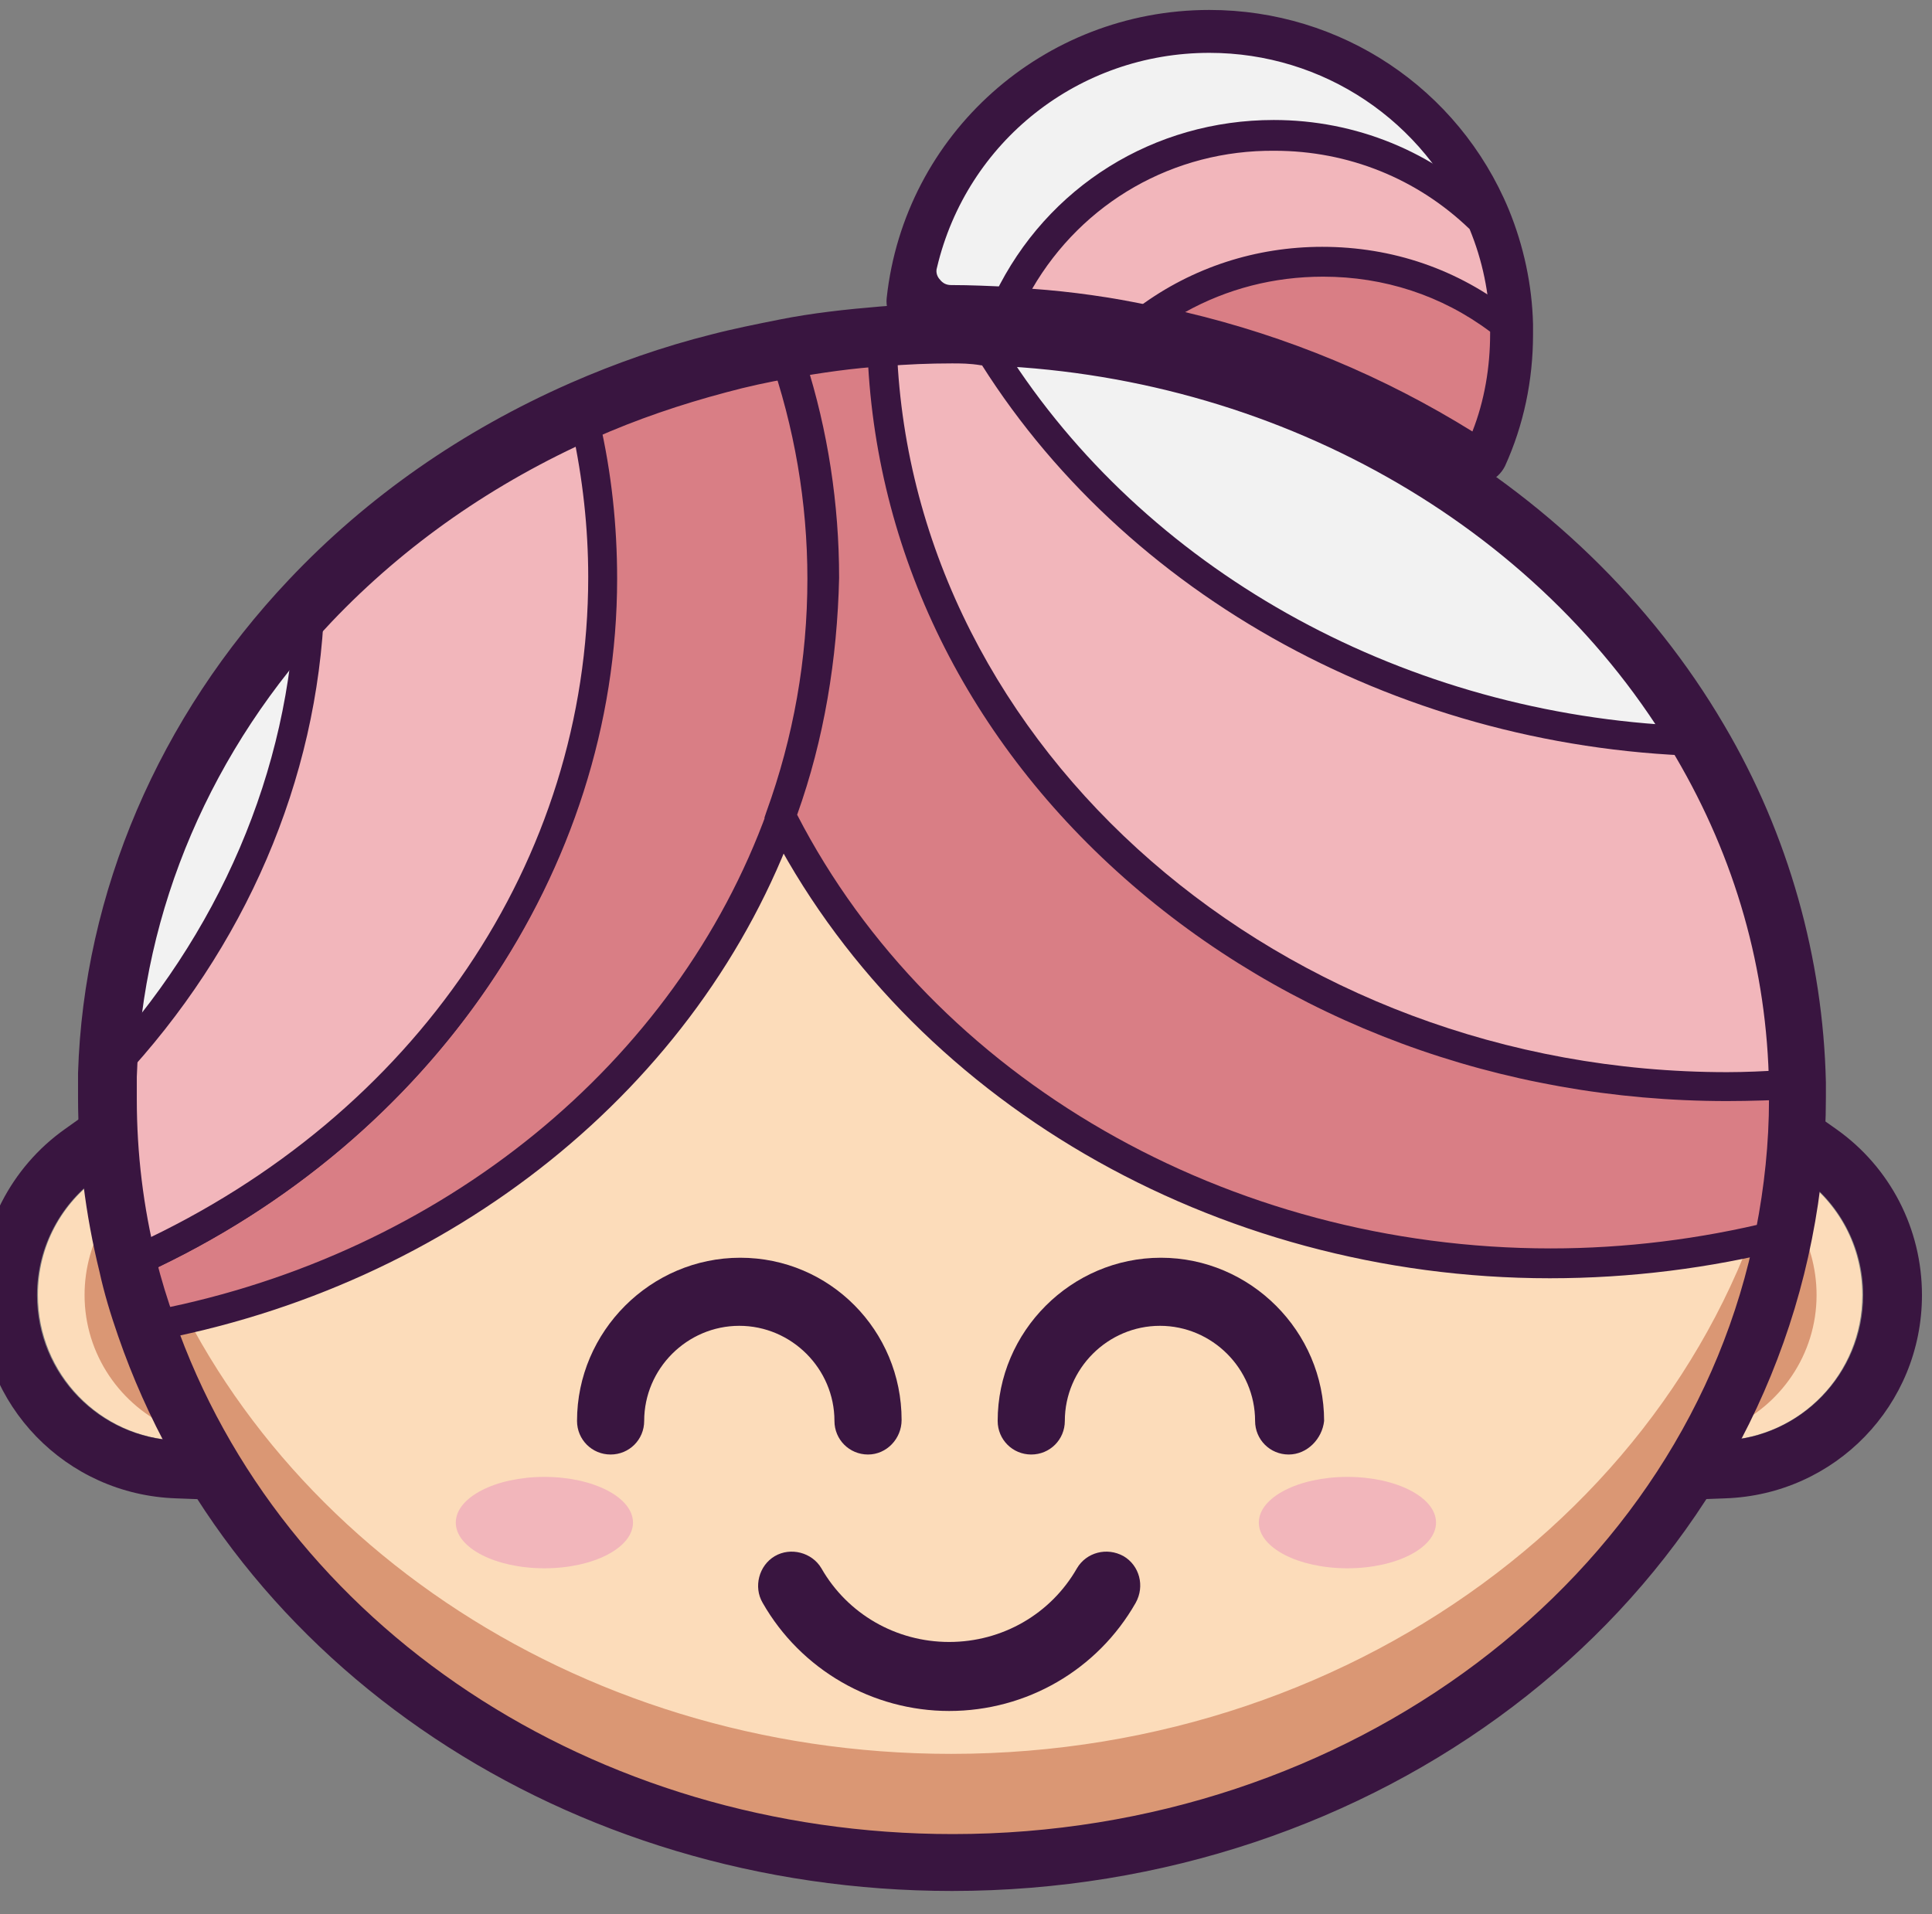 <svg xmlns="http://www.w3.org/2000/svg" xmlns:xlink="http://www.w3.org/1999/xlink" version="1.1" style="" xml:space="preserve" width="207.143" height="205.238"><rect width="100%" height="100%" fill="#808080" stroke="none"/><rect id="backgroundrect" width="100%" height="100%" x="0" y="0" fill="none" stroke="none" style="" class=""/>
<style type="text/css">
	.st0{fill:#FCDCBA;}
	.st1{fill:#391540;}
	.st2{fill:#DA9774;}
	.st3{fill:#F2F2F2;}
	.st4{fill:#D97E85;}
	.st5{fill:#F2B6BB;}
</style>

<g class="currentLayer" style=""><title>Layer 1</title><g id="svg_1" class="">
	<path class="st1" d="M158.567,51.767 c-0.6,0 -1.2,-0.2 -1.7,-0.5 c-10.4,-6.8 -22,-11.4 -34.4,-13.9 c-4.8,-1 -9.7,-1.6 -14.5,-1.8 c-3.3,-0.2 -6.8,-0.2 -9.7,-0.1 c-0.9,0 -1.8,-0.3 -2.4,-1 c-0.6,-0.7 -0.9,-1.6 -0.8,-2.5 c1.9,-17.6 16.8,-30.9 34.6,-30.9 c14.1,0 26.7,8.4 32.1,21.4 c1.6,3.9 2.5,8.1 2.6,12.3 c0,0.4 0,0.7 0,1.1 c0,4.9 -1,9.7 -3,14.1 c-0.4,0.8 -1.1,1.5 -2,1.7 C159.167,51.667 158.867,51.767 158.567,51.767 zM102.067,28.967 c2.1,0 4.3,0.1 6.4,0.2 c5.1,0.3 10.2,0.9 15.3,1.9 c11.9,2.4 23.1,6.7 33.3,12.8 c0.8,-2.6 1.2,-5.4 1.2,-8.2 c0,-0.2 0,-0.5 0,-0.7 c0,0 0,-0.1 0,-0.1 c-0.1,-3.5 -0.8,-6.9 -2.2,-10.1 c-4.4,-10.7 -14.8,-17.6 -26.3,-17.6 C116.367,7.267 104.967,16.367 102.067,28.967 C101.967,28.967 101.967,28.967 102.067,28.967 z" id="svg_2"/>
	<g id="svg_3">
		<path class="st0" d="M184.667,154.467 c8.3,-0.3 15,-7.1 15,-15.6 c0,-5.3 -2.6,-9.9 -6.6,-12.7 C192.067,136.167 189.167,145.667 184.667,154.467 z" id="svg_4"/>
		<path class="st1" d="M193.167,126.167 c4,2.8 6.6,7.5 6.6,12.7 c0,8.4 -6.7,15.3 -15,15.6 C189.167,145.667 192.067,136.167 193.167,126.167 M188.067,114.867 l-1.1,10.6 c-1,9.1 -3.6,17.8 -7.8,26.1 l-4.8,9.5 l10.6,-0.4 c11.8,-0.4 21.1,-10 21.1,-21.8 c0,-7.1 -3.4,-13.7 -9.2,-17.8 L188.067,114.867 L188.067,114.867 z" id="svg_5"/>
	</g>
	<path class="st2" d="M185.367,153.167 c5.5,-2.4 9.4,-7.9 9.4,-14.3 c0,-2.9 -0.8,-5.7 -2.2,-8 " id="svg_6"/>
	<g id="svg_7">
		<path class="st0" d="M19.067,154.467 c-8.3,-0.3 -15,-7.1 -15,-15.6 c0,-5.3 2.6,-9.9 6.6,-12.7 C11.667,136.167 14.567,145.667 19.067,154.467 z" id="svg_8"/>
		<path class="st1" d="M10.567,126.167 c1.1,10 4,19.5 8.4,28.3 c-8.3,-0.3 -15,-7.1 -15,-15.6 C3.967,133.667 6.567,128.967 10.567,126.167 M15.667,114.867 l-8.7,6.2 c-5.8,4.1 -9.2,10.8 -9.2,17.8 c0,11.8 9.3,21.4 21.1,21.8 l10.6,0.4 l-4.8,-9.5 c-4.2,-8.2 -6.8,-17 -7.8,-26.1 L15.667,114.867 L15.667,114.867 z" id="svg_9"/>
	</g>
	<path class="st2" d="M11.267,130.867 c-1.4,2.3 -2.2,5.1 -2.2,8 c0,6.4 3.9,11.9 9.4,14.3 " id="svg_10"/>
	<path class="st0" d="M192.667,117.767 c0,5 -0.5,9.8 -1.4,14.6 c-7.6,38.3 -44.6,67.3 -89.2,67.3 c-40.6,0 -74.9,-24.1 -86.5,-57.4 c-0.8,-2.2 -1.4,-4.4 -2,-6.6 c-1.4,-5.8 -2.2,-11.8 -2.2,-17.9 c0,-0.8 0,-1.7 0,-2.5 c0.6,-19.4 8.7,-37.1 21.8,-50.8 c8,-8.5 18,-15.4 29.2,-20.4 c4.7,-2.1 9.5,-3.8 14.6,-5.1 c2.3,-0.6 4.7,-1.1 7,-1.5 c3.4,-0.6 6.9,-1.1 10.5,-1.3 c2.5,-0.2 5,-0.3 7.5,-0.3 c1,0 2,0 3,0.1 c33.5,1 62.4,18.4 77.1,43.6 c6.4,11 10.2,23.5 10.5,36.8 C192.667,116.767 192.667,117.267 192.667,117.767 z" id="svg_11"/>
	<path class="st2" d="M192.667,117.767 c0,5 -0.5,9.8 -1.4,14.6 c-7.6,38.3 -44.6,67.3 -89.2,67.3 c-40.6,0 -74.9,-24.1 -86.5,-57.4 c-0.8,-2.2 -1.4,-4.4 -2,-6.6 c-1.4,-5.8 -2.2,-11.8 -2.2,-17.9 c0,-0.8 0,-1.7 0,-2.5 c0,-1.1 0.1,-2.2 0.2,-3.3 c0.3,4.1 1,8.2 1.9,12.1 c0.6,2.2 1.2,4.5 2,6.6 c11.5,33.2 45.9,57.4 86.5,57.4 c44.5,0 81.6,-29.1 89.2,-67.3 c0.6,-2.9 1,-5.8 1.2,-8.8 c0.1,1.4 0.2,2.8 0.2,4.2 C192.667,116.767 192.667,117.267 192.667,117.767 z" id="svg_12"/>
	<g id="svg_13">
		<path class="st3" d="M13.567,135.667 c-1.4,-5.8 -2.2,-11.8 -2.2,-17.9 c0,-0.8 0,-1.7 0,-2.5 c0.6,-19.4 8.7,-37.1 21.8,-50.8 c8,-8.5 18,-15.4 29.2,-20.4 c1.4,5.8 2.2,11.8 2.2,17.9 C64.567,94.367 43.767,122.367 13.567,135.667 z" id="svg_14"/>
		<path class="st1" d="M12.567,137.867 l-0.4,-1.8 c-1.5,-6 -2.2,-12.1 -2.2,-18.3 c0,-0.9 0,-1.7 0,-2.5 c0.6,-19 8.5,-37.4 22.2,-51.8 c8.3,-8.7 18.3,-15.7 29.7,-20.7 l1.7,-0.7 l0.4,1.8 c1.5,6 2.2,12.1 2.2,18.3 c0,31.8 -20.4,61.2 -51.9,75.1 L12.567,137.867 zM61.367,46.267 c-10.3,4.8 -19.4,11.3 -27,19.3 c-13.2,13.9 -20.7,31.5 -21.3,49.8 c0,0.8 0,1.6 0,2.4 c0,5.3 0.6,10.6 1.7,15.7 c29.9,-13.8 48.4,-41.1 48.4,-71.5 C63.067,56.667 62.467,51.367 61.367,46.267 z" id="svg_15"/>
	</g>
	<g id="svg_16">
		<path class="st4" d="M88.267,61.967 c0,8.9 -1.6,17.5 -4.5,25.5 c-10,27.7 -36,48.9 -68.2,54.8 c-0.8,-2.2 -1.4,-4.4 -2,-6.6 c30.2,-13.3 51,-41.3 51,-73.7 c0,-6.1 -0.8,-12.2 -2.2,-17.9 c4.7,-2.1 9.5,-3.8 14.6,-5.1 c2.3,-0.6 4.7,-1.1 7,-1.5 C86.767,45.167 88.267,53.467 88.267,61.967 z" id="svg_17"/>
		<path class="st1" d="M14.567,144.067 l-0.4,-1.3 c-0.8,-2.2 -1.4,-4.5 -2,-6.8 l-0.3,-1.3 l1.2,-0.5 c30.9,-13.6 50.1,-41.3 50.1,-72.3 c0,-5.9 -0.7,-11.8 -2.1,-17.5 l-0.3,-1.3 l1.2,-0.5 c4.7,-2.1 9.7,-3.8 14.9,-5.1 c2.3,-0.6 4.7,-1.1 7.2,-1.6 l1.3,-0.2 l0.4,1.3 c2.8,8.1 4.2,16.5 4.2,25 c0,8.9 -1.5,17.7 -4.6,26.1 c-10.3,28.5 -36.9,49.9 -69.4,55.8 L14.567,144.067 zM15.467,136.567 c0.4,1.3 0.7,2.6 1.2,3.9 c30.7,-6 55.8,-26.4 65.6,-53.5 c2.9,-8 4.4,-16.4 4.4,-25 c0,-7.7 -1.2,-15.4 -3.6,-22.7 c-1.9,0.4 -3.8,0.8 -5.6,1.3 c-4.5,1.2 -8.9,2.7 -13.2,4.5 c1.3,5.6 1.9,11.3 1.9,17 C66.167,93.267 46.267,122.467 15.467,136.567 z" id="svg_18"/>
	</g>
	<g id="svg_19">
		<path class="st5" d="M64.567,61.967 c0,32.4 -20.8,60.4 -51,73.7 c-1.4,-5.8 -2.2,-11.8 -2.2,-17.9 c0,-0.8 0,-1.7 0,-2.5 c13,-13.7 21.1,-31.4 21.8,-50.8 c8,-8.5 18,-15.4 29.2,-20.4 C63.867,49.767 64.567,55.767 64.567,61.967 z" id="svg_20"/>
		<path class="st1" d="M12.567,137.867 l-0.4,-1.8 c-1.5,-6 -2.2,-12.1 -2.2,-18.3 c0,-0.9 0,-1.7 0,-2.5 l0,-0.6 l0.4,-0.4 C23.467,100.267 31.067,82.667 31.667,64.367 l0,-0.6 l0.4,-0.4 c8.3,-8.7 18.3,-15.7 29.7,-20.7 l1.7,-0.7 l0.4,1.8 c1.5,6 2.2,12.1 2.2,18.3 c0,31.8 -20.4,61.2 -51.9,75.1 L12.567,137.867 zM12.967,115.867 c0,0.6 0,1.2 0,1.8 c0,5.3 0.6,10.6 1.7,15.7 c29.9,-13.8 48.4,-41.1 48.4,-71.5 c0,-5.3 -0.6,-10.6 -1.7,-15.7 c-10.1,4.7 -19.1,11 -26.6,18.8 C34.067,83.667 26.267,101.667 12.967,115.867 z" id="svg_21"/>
	</g>
	<g id="svg_22">
		<path class="st4" d="M192.667,117.767 c0,5 -0.5,9.8 -1.4,14.6 c-7.9,2.1 -16.3,3.2 -25,3.2 c-36.6,0 -68.2,-19.7 -82.5,-48 c2.9,-8 4.5,-16.6 4.5,-25.5 c0,-8.5 -1.4,-16.8 -4.1,-24.5 c3.4,-0.6 6.9,-1.1 10.5,-1.3 c2.5,-0.2 5,-0.3 7.5,-0.3 c1,0 2,0 3,0.1 c33.5,1 62.4,18.4 77.1,43.6 c6.4,11 10.2,23.5 10.5,36.8 C192.667,116.767 192.667,117.267 192.667,117.767 z" id="svg_23"/>
		<path class="st1" d="M166.167,137.067 c-36,0 -68.9,-19.2 -83.9,-48.8 l-0.3,-0.6 l0.2,-0.6 c2.9,-8 4.4,-16.4 4.4,-25 c0,-8.2 -1.4,-16.3 -4.1,-24 l-0.6,-1.7 l1.8,-0.3 c3.5,-0.6 7.1,-1.1 10.7,-1.4 c3.5,-0.3 7.1,-0.4 10.6,-0.2 c32.9,1 63,18 78.4,44.4 c6.8,11.6 10.4,24.3 10.7,37.5 c0,0.5 0,1 0,1.5 c0,5 -0.5,10 -1.5,14.9 l-0.2,1 l-1,0.2 C183.367,135.967 174.867,137.067 166.167,137.067 zM85.467,87.367 c14.6,28.3 46.2,46.5 80.8,46.5 c8,0 16,-1 23.7,-2.9 c0.8,-4.4 1.2,-8.8 1.2,-13.3 c0,-0.5 0,-1 0,-1.4 c-0.3,-12.7 -3.7,-24.9 -10.2,-36 c-14.9,-25.5 -44,-41.9 -75.8,-42.8 c-3.5,-0.1 -6.9,0 -10.3,0.2 c-2.9,0.2 -5.7,0.5 -8.5,1 c2.4,7.5 3.6,15.4 3.6,23.3 C89.767,70.667 88.367,79.267 85.467,87.367 z" id="svg_24"/>
	</g>
	<g id="svg_25">
		<path class="st5" d="M192.667,116.267 c-2.5,0.2 -5,0.3 -7.5,0.3 c-49.5,0 -89.7,-35.9 -90.6,-80.4 c2.5,-0.2 5,-0.3 7.5,-0.3 c1,0 2,0 3,0.1 c33.5,1 62.4,18.4 77.1,43.6 C188.567,90.467 192.367,102.967 192.667,116.267 z" id="svg_26"/>
		<path class="st1" d="M185.167,118.067 c-24.3,0 -47.2,-8.5 -64.6,-23.9 c-17.4,-15.4 -27.2,-36 -27.6,-58 l0,-1.5 l1.5,-0.1 c3.5,-0.3 7.1,-0.4 10.6,-0.2 c32.9,1 63,18 78.4,44.4 c6.8,11.6 10.4,24.3 10.7,37.5 l0,1.5 l-1.5,0.1 C190.267,117.967 187.667,118.067 185.167,118.067 zM96.167,37.567 c1.7,42.8 41.3,77.4 89,77.4 c2,0 3.9,-0.1 5.9,-0.2 c-0.5,-12.2 -3.9,-23.8 -10.2,-34.5 c-14.9,-25.5 -44,-41.9 -75.8,-42.8 C101.967,37.367 99.067,37.367 96.167,37.567 z" id="svg_27"/>
	</g>
	<g id="svg_28">
		<path class="st3" d="M182.167,79.467 c-33.5,-1 -62.4,-18.4 -77.1,-43.6 C138.467,36.867 167.367,54.267 182.167,79.467 z" id="svg_29"/>
		<path class="st1" d="M184.967,81.167 l-2.8,-0.1 c-32.9,-1 -63,-18 -78.4,-44.4 l-1.4,-2.4 l2.8,0.1 c32.9,1 63,18 78.4,44.4 L184.967,81.167 zM107.867,37.567 c14.8,23.3 41.7,38.5 71.4,40.2 C164.467,54.467 137.567,39.367 107.867,37.567 z" id="svg_30"/>
	</g>
	<path class="st1" d="M102.067,202.767 c-41.1,0 -77.1,-23.9 -89.4,-59.5 c-0.8,-2.3 -1.5,-4.6 -2,-6.9 c-1.5,-6.1 -2.3,-12.4 -2.3,-18.7 c0,-0.9 0,-1.7 0,-2.6 c0.6,-19.4 8.7,-38.2 22.6,-52.9 c8.4,-8.9 18.6,-16 30.2,-21.1 c4.8,-2.1 9.9,-3.9 15.1,-5.2 c2.3,-0.6 4.8,-1.1 7.3,-1.6 c3.5,-0.7 7.2,-1.1 10.8,-1.4 c3.5,-0.3 7.2,-0.4 10.8,-0.2 c33.4,1 64,18.3 79.7,45.1 c6.9,11.7 10.6,25 10.9,38.3 c0,0.5 0,1 0,1.6 c0,5.1 -0.5,10.2 -1.5,15.2 C186.267,173.367 147.467,202.767 102.067,202.767 zM102.067,38.967 c-2.4,0 -4.9,0.1 -7.2,0.3 c-3.4,0.2 -6.8,0.7 -10.2,1.3 c-2.3,0.4 -4.6,0.9 -6.8,1.5 c-4.9,1.3 -9.6,2.9 -14.1,4.9 c-10.8,4.8 -20.3,11.4 -28.2,19.7 c-12.9,13.6 -20.3,30.9 -20.9,48.8 c0,0.8 0,1.6 0,2.4 c0,5.8 0.7,11.6 2.1,17.2 c0.5,2.1 1.2,4.3 1.9,6.3 c11.5,33.1 45,55.3 83.5,55.3 c42.4,0 78.7,-27.3 86.1,-64.8 c0.9,-4.6 1.4,-9.3 1.4,-14 c0,-0.5 0,-0.9 0,-1.4 c-0.2,-12.5 -3.6,-24.4 -10,-35.3 c-14.6,-25 -43.2,-41.1 -74.5,-42 C103.967,38.967 102.967,38.967 102.067,38.967 z" id="svg_31"/>
	<path class="st1" d="M138.167,155.967 c-2,0 -3.6,-1.6 -3.6,-3.6 c0,-5.6 -4.6,-10.2 -10.2,-10.2 s-10.2,4.6 -10.2,10.2 c0,2 -1.6,3.6 -3.6,3.6 s-3.6,-1.6 -3.6,-3.6 c0,-9.6 7.9,-17.5 17.5,-17.5 s17.5,7.9 17.5,17.5 C141.767,154.267 140.167,155.967 138.167,155.967 z" id="svg_32"/>
	<path class="st1" d="M93.067,155.967 c-2,0 -3.6,-1.6 -3.6,-3.6 c0,-5.6 -4.6,-10.2 -10.2,-10.2 s-10.2,4.6 -10.2,10.2 c0,2 -1.6,3.6 -3.6,3.6 c-2,0 -3.6,-1.6 -3.6,-3.6 c0,-9.6 7.9,-17.5 17.5,-17.5 S96.667,142.667 96.667,152.267 C96.667,154.267 95.067,155.967 93.067,155.967 z" id="svg_33"/>
	<path class="st1" d="M101.767,183.467 c-8.2,0 -15.9,-4.4 -20,-11.6 c-1,-1.7 -0.4,-4 1.3,-5 c1.7,-1 4,-0.4 5,1.3 c2.8,4.9 8,7.9 13.7,7.9 s10.9,-3 13.7,-7.9 c1,-1.7 3.2,-2.3 5,-1.3 c1.7,1 2.3,3.2 1.3,5 C117.667,179.067 110.067,183.467 101.767,183.467 z" id="svg_34"/>
	<ellipse class="st5" cx="58.367" cy="163.267" rx="9.5" ry="4.9" id="svg_35"/>
	<ellipse class="st5" cx="144.467" cy="163.267" rx="9.5" ry="4.9" id="svg_36"/>
	<g id="svg_37">
		<path class="st3" d="M161.367,35.767 c0,3.2 -0.5,6.2 -1.3,9.1 c-0.6,1.9 -2.9,2.8 -4.6,1.8 c-9.7,-5.8 -20.6,-10 -32.3,-12.4 c-4.8,-1 -9.8,-1.6 -14.9,-1.9 c-2,-0.1 -4.1,-0.2 -6.2,-0.2 c0,0 0,0 0,0 c-2,0 -3.6,-1.9 -3.1,-3.9 c3.3,-13.9 15.9,-24.2 30.8,-24.2 c13.2,0 24.5,8 29.2,19.5 c1.4,3.5 2.3,7.3 2.4,11.2 C161.367,35.167 161.367,35.467 161.367,35.767 z" id="svg_38"/>
		<path class="st1" d="M156.967,48.567 c-0.8,0 -1.7,-0.2 -2.4,-0.7 c-9.7,-5.8 -20.4,-9.9 -31.8,-12.2 c-4.9,-1 -9.8,-1.6 -14.7,-1.9 c-2,-0.1 -4,-0.2 -6.1,-0.2 c0,0 0,0 0,0 c-1.5,0 -2.9,-0.7 -3.8,-1.8 c-0.9,-1.1 -1.2,-2.6 -0.9,-4 c3.6,-14.9 16.9,-25.4 32.3,-25.4 c13.5,0 25.5,8 30.7,20.4 c1.6,3.8 2.4,7.7 2.5,11.8 c0,0.3 0,0.6 0,1 c0,3.3 -0.5,6.5 -1.4,9.5 c-0.4,1.4 -1.4,2.5 -2.8,3 C158.167,48.467 157.567,48.567 156.967,48.567 zM101.967,30.567 c2.1,0 4.2,0.1 6.3,0.2 c5,0.3 10.1,0.9 15.1,1.9 c11.7,2.3 22.7,6.6 32.8,12.6 c0.4,0.3 0.9,0.3 1.4,0.1 c0.3,-0.1 0.7,-0.4 0.9,-1 c0.8,-2.8 1.3,-5.7 1.3,-8.6 c0,-0.3 0,-0.6 0,-0.8 c-0.1,-3.7 -0.9,-7.3 -2.3,-10.7 C152.767,12.967 141.867,5.667 129.667,5.667 c-14,0 -26,9.5 -29.2,23 c-0.2,0.6 0.1,1.1 0.3,1.3 C101.067,30.367 101.467,30.567 101.967,30.567 C101.967,30.567 101.967,30.567 101.967,30.567 z" id="svg_39"/>
	</g>
	<g id="svg_40">
		<path class="st5" d="M161.367,35.767 c0,4.6 -1,8.9 -2.7,12.8 c-10.5,-6.8 -22.5,-11.8 -35.5,-14.4 c-4.8,-1 -9.8,-1.6 -14.9,-1.9 c5.1,-10.6 16,-17.9 28.5,-17.9 c8.7,0 16.5,3.5 22.2,9.1 c1.4,3.5 2.3,7.3 2.4,11.2 C161.367,35.167 161.367,35.467 161.367,35.767 z" id="svg_41"/>
		<path class="st1" d="M159.267,50.867 l-1.5,-1 c-10.6,-6.9 -22.3,-11.6 -35,-14.2 c-4.9,-1 -9.8,-1.6 -14.7,-1.9 l-2.4,-0.1 l1,-2.1 c5.6,-11.6 17.1,-18.7 29.9,-18.7 c8.8,0 17.1,3.4 23.3,9.5 l0.2,0.2 l0.1,0.3 c1.6,3.8 2.4,7.7 2.5,11.8 c0,0.3 0,0.6 0,1 c0,4.7 -1,9.2 -2.9,13.5 L159.267,50.867 zM110.667,30.967 c4.2,0.3 8.5,0.9 12.7,1.8 c12.4,2.5 24,7.1 34.5,13.6 c1.3,-3.3 1.9,-6.9 1.9,-10.5 c0,-0.3 0,-0.6 0,-0.8 c-0.1,-3.6 -0.8,-7.1 -2.2,-10.5 c-5.6,-5.4 -13,-8.4 -20.9,-8.4 C125.867,16.067 116.067,21.667 110.667,30.967 z" id="svg_42"/>
	</g>
	<g id="svg_43">
		<path class="st4" d="M161.367,35.767 c0,4.6 -1,8.9 -2.7,12.8 c-10.5,-6.8 -22.5,-11.8 -35.5,-14.4 c5.2,-3.8 11.7,-6.1 18.7,-6.1 c7.3,0 14.1,2.5 19.5,6.7 C161.367,35.167 161.367,35.467 161.367,35.767 z" id="svg_44"/>
		<path class="st1" d="M159.267,50.867 l-1.5,-1 c-10.6,-6.9 -22.3,-11.6 -35,-14.2 l-3.5,-0.7 l2.9,-2.1 c5.7,-4.2 12.5,-6.4 19.6,-6.4 c7.5,0 14.6,2.4 20.5,7.1 l0.5,0.4 l0,0.7 c0,0.3 0,0.7 0,1 c0,4.7 -1,9.2 -2.9,13.5 L159.267,50.867 zM127.067,33.467 c11,2.6 21.3,6.9 30.8,12.8 c1.3,-3.3 1.9,-6.9 1.9,-10.5 c0,-0.1 0,-0.1 0,-0.2 c-5.2,-3.9 -11.4,-5.9 -17.9,-5.9 C136.567,29.667 131.567,30.967 127.067,33.467 z" id="svg_45"/>
	</g>
</g></g></svg>